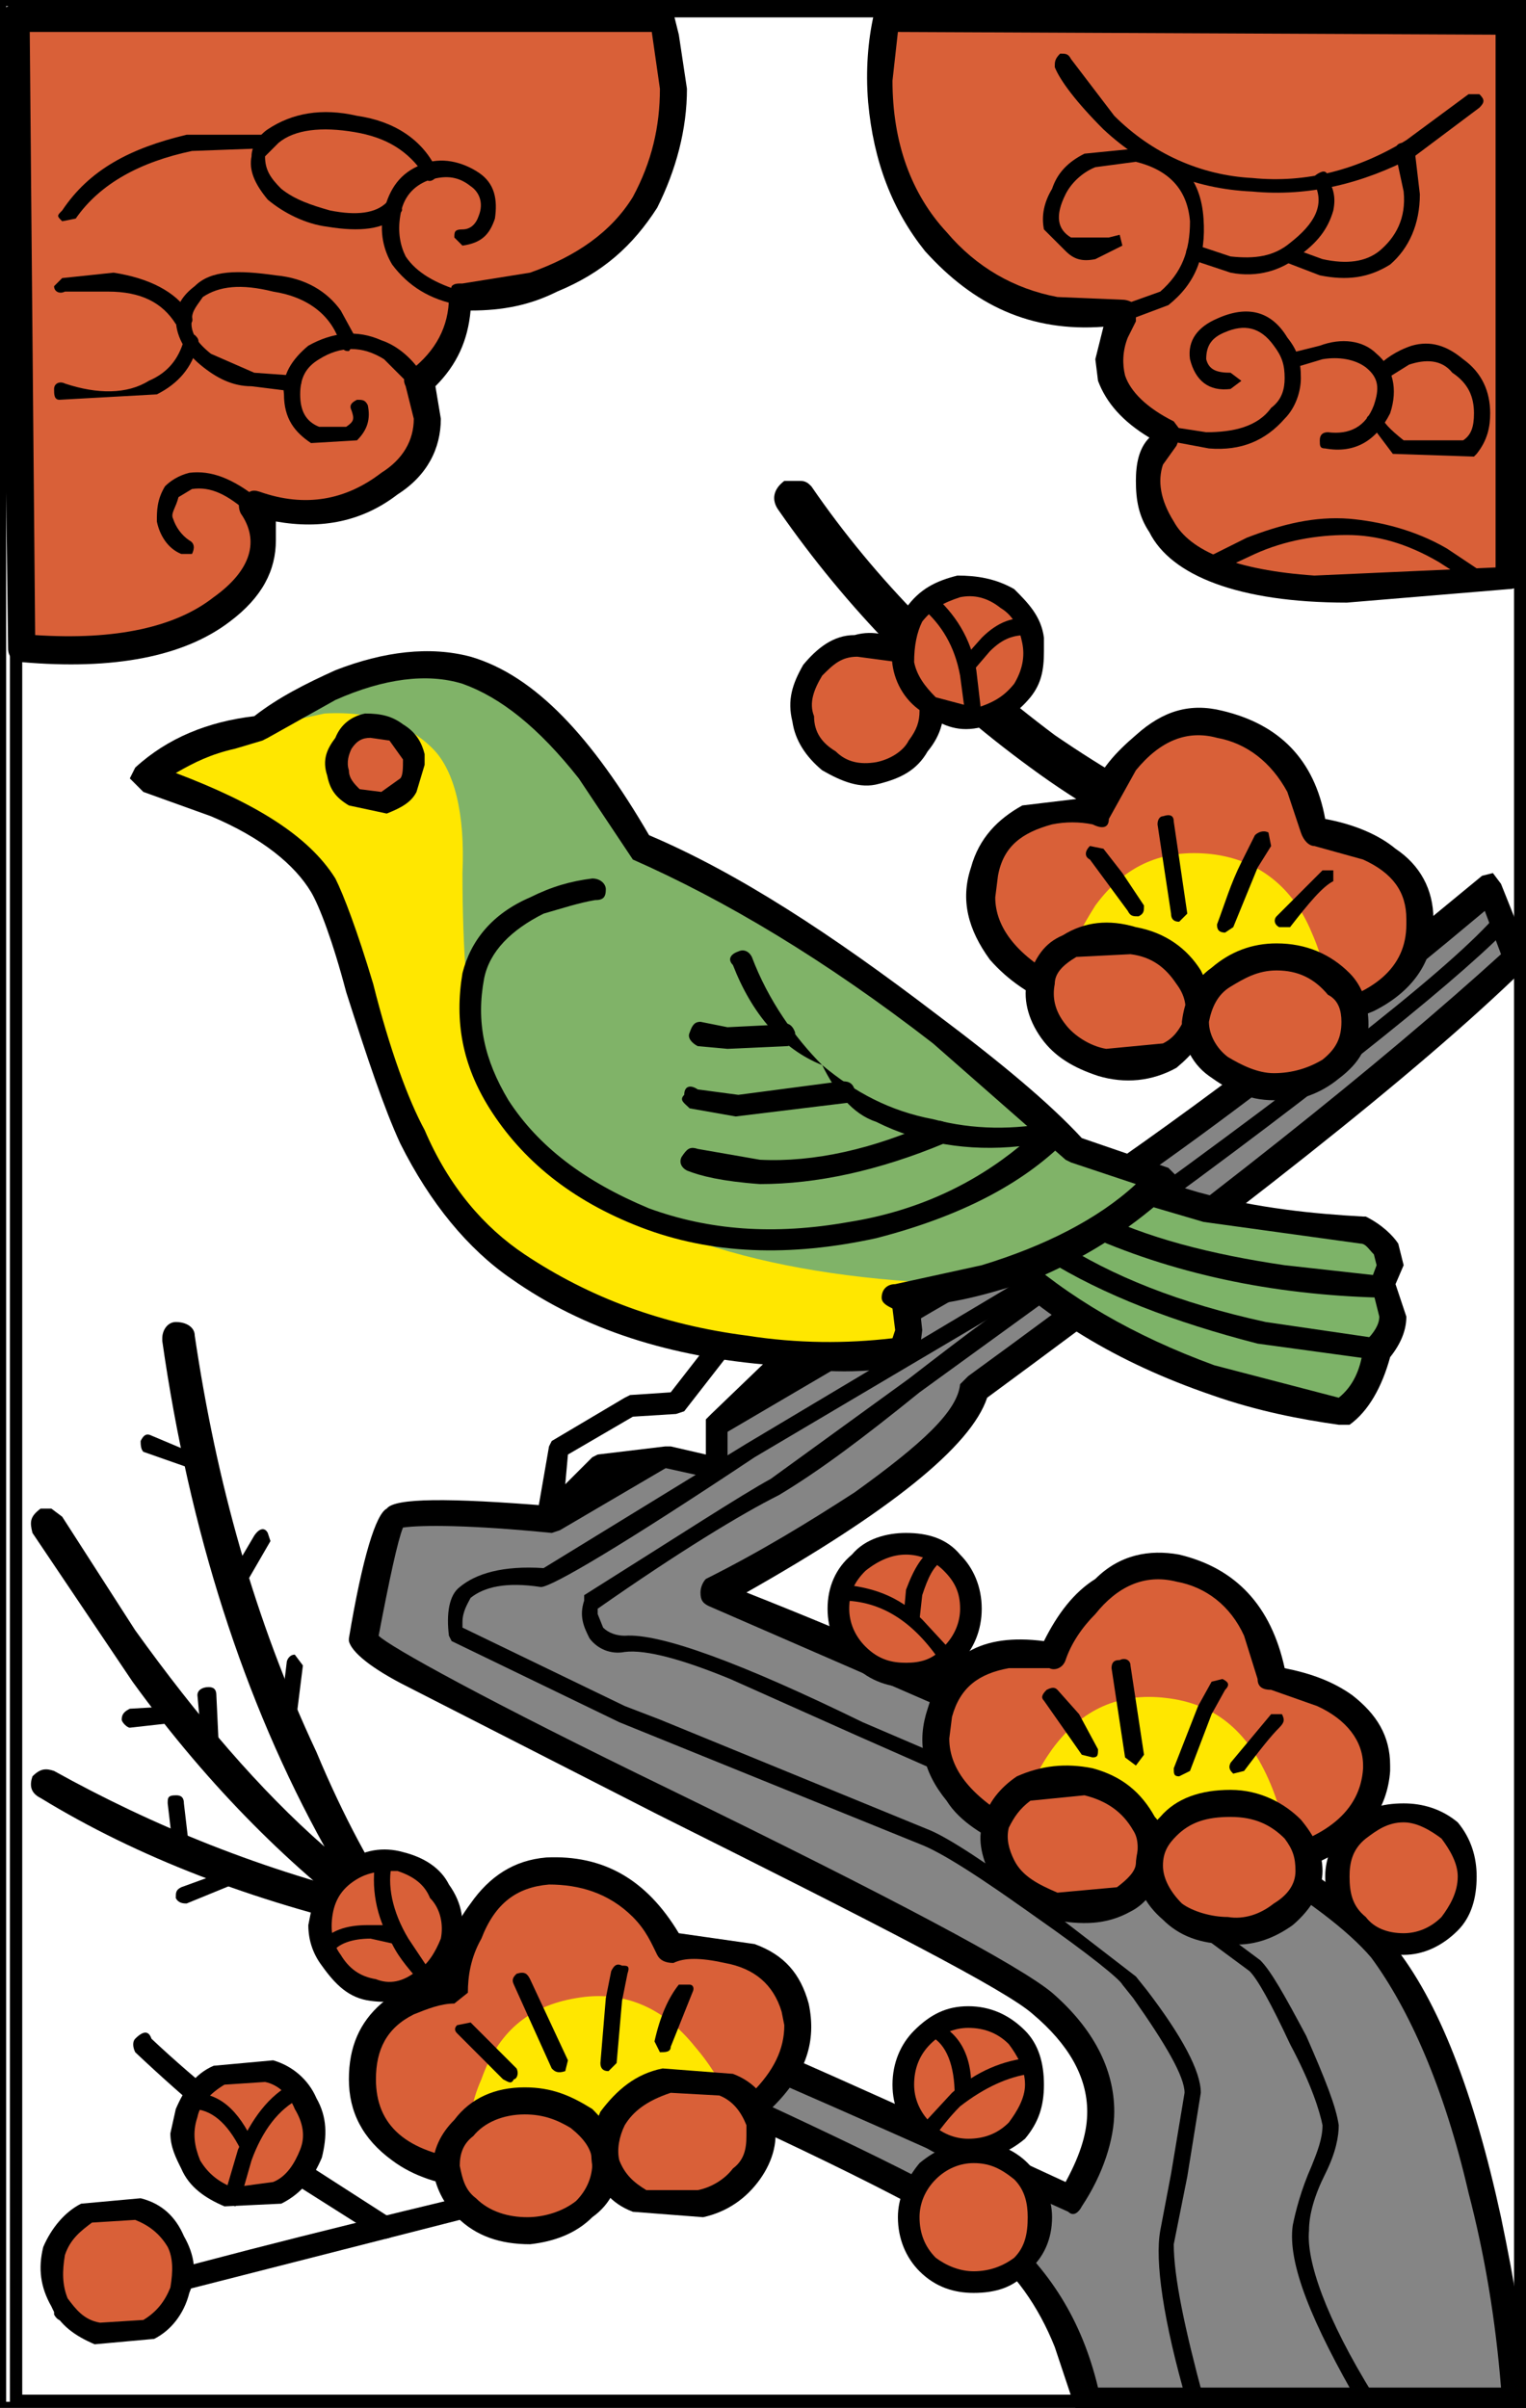 <?xml version="1.0" encoding="utf-8"?>
<!-- Generator: Adobe Illustrator 13.0.0, SVG Export Plug-In . SVG Version: 6.00 Build 14948)  -->
<!DOCTYPE svg PUBLIC "-//W3C//DTD SVG 1.1//EN" "http://www.w3.org/Graphics/SVG/1.1/DTD/svg11.dtd">
<svg version="1.1" id="圖層_1" xmlns="http://www.w3.org/2000/svg" xmlns:xlink="http://www.w3.org/1999/xlink" x="0px" y="0px"
	 width="372px" height="587px" viewBox="0 0 372 587" enable-background="new 0 0 372 587" xml:space="preserve">
<rect x="0" y="0" width="372" height="587" fill="#333333" stroke="none"/>
<rect width="372" height="587" style="fill:rgb(255,255,255);stroke-width:3;stroke:rgb(0,0,0)" />
<rect width="372" height="587" style="fill:rgb(255,255,255);stroke-width:3;stroke:rgb(0,0,0)" />
<rect width="372" height="587" style="fill:rgb(255,255,255);stroke-width:3;stroke:rgb(0,0,0)" />
<path id="PATH77" fill="none" stroke="#000000" stroke-width="3" stroke-miterlimit="100" d="M370.59,585.26H3.92V2.74h366.67
	V585.26L370.59,585.26z"/>
<g>
	<g>
		<g>
			<path d="M47.47,325.576c0-1.983-1.977-3.297-4.616-3.297c-1.977,0-3.296,1.971-3.296,3.953v0.657
				c6.593,46.15,19.779,87.69,39.558,123.289c-15.826-13.85-30.988-31.646-46.151-52.744l-17.802-27.691l-2.633-1.977h-2.64
				c-2.64,1.977-2.64,3.297-1.977,5.93l24.396,36.262c19.115,26.371,39.557,46.15,59.336,60.662l5.273-0.663
				c1.32-1.977,1.32-3.297,0-5.273c-5.936-8.575-13.186-21.762-19.778-37.58C61.976,394.802,52.743,361.174,47.47,325.576z"/>
		</g>
	</g>
	<g>
		<g>
			<path d="M13.186,431.72c-1.977-0.657-3.297-0.657-5.273,1.313c-0.663,1.982-0.663,3.959,1.977,5.279
				c23.732,14.499,51.424,25.052,83.068,32.308h3.296l1.32-2.64c0.664-1.983,0-3.953-2.633-4.616
				C63.953,456.108,36.918,444.905,13.186,431.72z"/>
		</g>
	</g>
	<g>
		<g>
			<path d="M114.056,537.863c0-1.313-1.32-1.978-2.633-1.978c-35.604,8.57-67.249,16.482-96.26,25.053
				c-1.977,0-1.977,1.319-1.977,3.296c0.657,1.32,1.977,1.983,3.296,1.32l95.597-24.396
				C114.056,541.159,114.719,539.846,114.056,537.863z"/>
		</g>
	</g>
	<g>
		<g>
			<path d="M36.918,496.992c-0.657-1.983-1.977-1.983-3.954,0c-0.656,0.656-0.656,1.97,0,3.296
				c11.866,11.203,25.052,22.412,40.214,32.965l19.779,12.522c1.32,0,2.64,0,3.959-1.977c0.657-1.319,0-1.982-1.977-3.296
				L76.475,528.63C61.313,518.084,48.127,507.538,36.918,496.992z"/>
		</g>
	</g>
	<g>
		<g>
			<path d="M292.729,204.92c0.656-3.296,0-5.273-2.64-6.593c-9.89-4.61-20.436-10.546-32.965-19.122
				c-23.732-17.796-43.511-37.575-59.337-60.65c-0.656-0.657-1.319-1.32-2.64-1.32h-3.953c-2.64,1.977-3.296,4.616-1.319,7.256
				c16.482,23.732,36.924,44.824,61.313,62.633c12.529,9.226,24.396,15.819,34.948,19.779
				C288.769,208.874,290.745,207.56,292.729,204.92z"/>
		</g>
	</g>
	<g>
		<g>
			<path fill="#858585" d="M369.203,233.275l-5.936-17.146L319.1,252.391c-35.604,27.035-65.929,49.447-92.964,65.266L134.498,370.4
				l-18.465-1.313L96.254,370.4c-1.313,0.663-2.633,5.936-4.61,15.169l-3.296,14.499c0.657,1.982,25.708,15.825,75.819,40.221
				c53.4,25.708,83.068,42.19,89.661,48.127c15.826,13.186,18.459,29.012,7.25,47.47c-85.708-38.894-140.428-61.969-164.16-68.563
				l-5.273,6.594l67.243,29.668c46.813,21.092,74.505,34.935,82.411,42.19c8.576,6.593,15.169,15.163,19.122,25.709l4.617,13.849
				h104.166l-5.936-42.19c-6.593-30.995-15.163-53.407-26.372-67.256c-10.546-14.499-41.534-32.965-90.98-56.696l-71.859-30.981
				l30.981-17.809c20.442-13.843,31.651-25.046,32.308-32.302C296.682,295.244,340.855,260.303,369.203,233.275z"/>
		</g>
	</g>
	<g>
		<g>
			<path d="M363.931,212.833l-2.64,0.663l-44.831,36.918c-34.941,27.028-65.929,48.127-92.301,63.946l-90.324,52.743
				c-24.395-1.97-37.581-1.97-39.558,0.663c-2.633,1.32-5.93,11.866-9.226,31.645v0.657c0.657,2.64,5.273,6.593,14.499,11.216
				l60.656,30.981c54.063,27.028,85.051,42.854,91.644,48.79c8.569,7.25,13.187,15.162,13.187,23.731c0,4.617-1.32,9.89-5.273,17.14
				c-82.412-38.231-136.475-60.649-162.19-67.899c-1.32-0.663-2.633,0-3.953,1.313l-3.959,7.249l-1.313,2.641l2.633,1.982
				l67.249,29.668c45.494,20.436,72.522,34.278,81.091,40.871c7.913,5.937,13.85,14.506,17.803,24.396l4.616,13.849
				c0.656,1.971,1.977,2.634,3.297,2.634h104.166l3.297-0.663v-2.634v-0.663c-0.656-13.186-3.297-28.342-6.593-44.167
				c-6.593-30.325-15.163-52.744-26.372-66.586c-9.889-13.187-36.261-29.669-77.139-50.11
				c-25.052-12.522-52.08-24.396-80.435-35.598c34.947-19.779,54.727-35.604,58.68-47.478
				c59.993-44.167,104.167-78.452,131.202-104.823l0.656-2.633v-1.326l-6.593-16.482L363.931,212.833z M361.954,222.06l3.953,10.552
				c-29.012,26.372-71.865,60.656-129.882,102.853l-1.977,1.971c-0.657,6.593-9.232,14.512-25.715,26.372
				c-11.203,7.256-23.075,14.512-36.261,21.104c-0.657,0.657-1.313,1.971-1.313,3.297l0,0c0,1.97,0.657,2.633,1.977,3.296
				l71.203,30.981c49.446,23.732,79.114,41.541,90.324,54.727c9.226,12.522,17.802,31.639,23.731,57.354
				c3.96,15.169,6.593,30.988,7.913,47.471H267.67c-3.953-16.482-11.866-29.006-24.389-39.558
				c-7.913-6.594-32.308-18.459-72.522-36.925c-28.355-13.186-52.744-23.731-73.842-32.965l1.32-1.97
				c25.708,8.563,79.115,30.981,162.183,68.563c1.32,1.32,2.641,0,3.297-1.319c5.273-7.907,7.913-16.482,7.913-23.076
				c0-10.546-5.273-20.435-15.163-29.011c-7.912-6.593-38.9-23.075-92.964-49.447c-44.831-21.749-68.563-34.935-71.202-37.574
				c2.64-13.843,4.616-23.075,5.937-26.372c4.61-0.656,16.482-0.656,36.261,1.313l1.977-0.656l90.981-53.4
				C268.99,295.908,313.164,262.943,361.954,222.06z"/>
		</g>
	</g>
	<g>
		<g>
			<path d="M366.563,224.042c-0.656-0.657-1.313-0.657-2.633,0c-12.529,13.842-47.471,40.871-103.511,81.091l-78.458,46.813
				l-49.447,30.325c-9.89-0.656-16.482,1.313-20.436,4.61c-2.64,1.982-3.296,6.593-2.64,11.872l0.663,1.313l40.877,19.778
				l73.179,29.668c5.273,1.983,14.506,7.92,28.349,17.809c13.186,9.227,20.441,15.156,21.099,16.482l2.64,3.297
				c7.906,11.203,12.522,19.115,12.522,23.075l-3.297,19.778l-2.633,13.843c-1.32,7.25,0.656,21.756,6.593,42.197l2.634,1.313
				l1.319-1.977v-0.663c-4.616-17.139-7.249-29.668-7.249-37.574l3.296-16.482l3.297-20.436c0-5.279-4.616-13.849-13.187-25.059
				l-2.64-3.296l-23.075-17.796c-13.186-9.89-22.418-15.826-27.028-17.809L160.87,419.19l-8.576-3.297l-39.558-19.122v-1.313
				c0-2.64,1.32-4.616,1.983-5.936c3.296-2.64,8.57-3.953,17.139-2.64c2.64,0,20.436-10.547,52.087-31.639l79.115-46.813
				c56.039-40.221,90.317-67.906,103.503-81.092C367.884,226.019,367.884,225.356,366.563,224.042z"/>
		</g>
	</g>
	<g>
		<g>
			<path d="M259.101,312.39c-1.32-1.326-1.977-1.326-3.297-0.663c-8.569,4.616-19.778,13.187-34.284,24.396l-33.621,24.389
				c-7.25,3.96-22.419,13.849-45.494,28.354v1.313c-1.313,3.96,0,6.593,1.32,9.232c1.977,2.64,5.273,3.953,8.57,3.297
				c5.279-0.657,14.506,1.983,25.715,6.593l30.988,13.843l22.412,9.89c9.232,3.296,23.075,11.872,42.854,25.058l30.331,22.419
				c1.977,1.97,5.273,7.906,9.89,17.796c5.273,9.889,7.25,16.481,7.913,19.778c0,3.297-1.32,6.593-2.64,9.89
				c-2.64,5.936-3.953,11.209-4.616,14.506c-1.32,9.226,4.616,23.738,16.482,44.174c0,1.313,1.319,1.313,1.977,0
				c1.982,0,1.982-1.32,1.319-2.64c-11.866-19.122-16.482-32.965-15.819-40.215c0-3.953,1.313-8.576,3.953-13.843
				c2.64-5.279,3.297-9.232,3.297-11.872c-0.657-4.609-3.297-11.203-7.913-21.755c-5.272-9.89-8.569-15.819-11.209-18.459
				l-30.981-23.075c-19.779-13.187-34.284-21.762-42.854-25.059l-23.075-9.89c-29.668-14.499-49.447-21.749-58.022-21.092
				c-1.977,0-3.953-0.657-5.273-1.983l-1.32-3.296v-1.313c19.778-13.843,34.947-23.075,44.174-27.691
				c9.89-5.931,20.441-13.85,34.284-25.052l33.621-24.396l1.32-1.977V312.39z"/>
		</g>
	</g>
	<g>
		<g>
			<path fill="#FFFFFF" d="M195.147,326.89l-15.162-3.297l-15.162,18.466l-11.209,0.656l-17.802,10.546l-1.977,15.169l12.529-11.216
				l15.819-1.97l11.873,2.633l1.313-11.209L195.147,326.89z"/>
		</g>
	</g>
	<g>
		<g>
			<path d="M180.648,320.953c-1.32,0-1.983,0-3.296,0.663l-13.849,17.803l-9.889,0.656l-1.32,0.656l-17.796,10.553l-0.663,1.32
				l-2.633,15.162v0.663l1.313,2.634h3.296l11.873-11.21l14.499-1.977l11.873,2.634h1.977l1.32-2.634v-9.889l19.779-19.779
				l1.313-1.319v-1.313l-1.977-1.326L180.648,320.953z M190.538,328.209l-17.146,16.482l-1.32,1.32v8.569l-8.57-1.977h-1.32
				l-16.482,1.977l-1.313,0.663l-6.593,6.593l0.657-7.256l15.826-9.227l10.546-0.663l1.977-0.663l13.849-17.796L190.538,328.209z"/>
		</g>
	</g>
	<g>
		<g>
			<path fill="#7DB368" d="M339.535,318.983l-2.64-5.28c2.64-4.609,2.64-8.569-0.656-11.202l-3.953-2.64l-41.541-6.593
				l-19.778-5.279l-29.005,15.168c13.842,15.163,32.301,26.372,54.72,34.278l30.324,6.593c4.617-2.633,7.257-7.906,8.576-15.156
				C338.216,326.232,339.535,322.937,339.535,318.983z"/>
		</g>
	</g>
	<g>
		<g>
			<path d="M272.286,284.692h-2.633l-29.012,15.826l-1.977,2.64l0.656,2.64c14.506,15.156,32.965,26.372,56.04,34.278
				c11.209,3.953,21.756,5.937,30.988,7.25h2.64c4.61-3.297,7.906-9.227,9.89-16.482c2.633-3.297,3.953-6.593,3.953-9.89
				l-2.64-7.906l1.982-4.616l-1.319-5.273c-1.32-1.982-3.96-4.616-7.913-6.593h-0.656c-11.873-0.656-25.716-1.983-40.221-5.936
				L272.286,284.692z M270.967,291.285l22.418,6.593l38.238,5.279c1.319,0,1.977,1.313,3.296,2.64l0.663,2.634l-1.982,5.272
				l1.319,1.983l1.32,5.267c0,1.983-1.32,3.96-3.297,5.937l-0.656,1.982c-0.663,5.267-2.64,9.227-5.937,11.859l-30.325-7.906
				c-19.778-7.249-35.604-16.482-48.79-28.354L270.967,291.285z"/>
		</g>
	</g>
	<g>
		<g>
			<path d="M336.896,311.063l-23.731-2.633c-17.803-2.634-33.622-6.593-46.808-13.187c-1.983,0-2.64,0-3.296,1.32
				c-1.32,1.977-0.664,2.64,0.656,3.953c21.755,9.89,46.15,15.169,73.179,15.825c1.983,0,2.64-0.656,2.64-1.982
				C339.535,311.727,338.879,311.063,336.896,311.063z"/>
		</g>
	</g>
	<g>
		<g>
			<path d="M335.582,326.232l-27.035-3.953c-21.098-4.623-37.58-11.216-50.767-19.778c-1.313-0.663-1.977-0.663-3.296,0.656
				c-0.657,1.977-0.657,2.64,0.663,3.953c13.843,8.576,30.988,15.169,51.423,20.436l29.012,3.96c1.313,0,2.634,0,2.634-1.977
				C338.216,327.546,337.559,326.232,335.582,326.232z"/>
		</g>
	</g>
	<g>
		<g>
			<path fill="#FFE700" d="M79.772,168.002c-5.93,2.64-11.866,5.937-15.819,9.233l-9.89,2.633
				c-7.913,1.977-13.849,5.273-19.122,9.889l17.802,6.593c12.529,5.273,21.099,11.866,25.715,19.779
				c3.296,5.93,9.226,20.442,15.162,44.174c7.913,23.075,19.116,38.901,32.302,48.791c17.802,11.859,38.901,19.115,63.953,20.436
				c11.866,1.313,22.418,1.313,30.988,0c1.319-8.576,0.656-13.187-2.641-13.187l23.739-4.616
				c17.802-5.93,31.645-13.849,41.533-23.738l-21.099-7.907c-8.569-7.913-19.778-17.802-32.964-27.691
				c-26.372-20.442-50.767-36.261-73.842-46.15l-11.866-19.116c-9.889-12.529-20.435-20.442-29.668-23.738
				C104.167,160.753,92.958,162.066,79.772,168.002z"/>
		</g>
	</g>
	<g>
		<g>
			<path fill="#80B368" d="M118.016,261.617c3.297,7.256,7.907,13.849,14.5,19.779c21.762,19.779,56.04,30.331,102.853,31.651
				c21.099-5.279,36.918-13.843,48.127-25.058l-21.099-7.907c-8.569-7.913-19.778-17.802-32.964-27.691
				c-26.372-20.442-50.767-36.261-73.842-46.15l-11.866-19.116c-9.889-12.529-20.435-20.442-29.668-23.738
				c-9.889-2.633-21.099-1.32-34.284,4.616c-5.93,2.64-11.866,5.937-15.819,9.233l15.163-3.296
				c11.866-0.664,20.435,2.633,26.372,8.563c5.273,5.279,7.913,15.826,7.25,30.331c0,19.779,1.32,32.965,2.64,39.558
				L118.016,261.617z"/>
		</g>
	</g>
	<g>
		<g>
			<path d="M286.792,286.675l-1.977-1.983l-21.099-7.25c-7.913-8.569-19.778-18.459-35.604-30.325
				c-25.052-19.122-48.127-34.285-69.882-43.511c-13.842-23.738-27.691-38.901-43.511-43.517c-9.889-2.633-21.099-1.32-32.964,3.296
				c-7.256,3.296-13.849,6.593-19.779,11.209c-11.209,1.313-21.099,5.273-29.012,12.529l-1.32,2.633l0.664,0.663l2.633,2.633
				l16.482,5.93c12.529,5.279,20.442,11.872,24.395,18.465c1.977,3.297,5.273,11.866,8.57,24.389
				c5.273,16.482,9.232,28.355,13.186,36.924c7.256,14.506,16.482,25.708,27.035,32.964c17.795,12.523,38.894,19.116,63.946,21.099
				c11.873,1.977,23.075,1.977,32.965,0l2.64-3.296l0.657-5.279l-0.657-5.93c9.232-0.664,18.459-3.297,28.349-6.594
				c13.849-5.93,24.395-13.186,33.628-21.755l0.656-1.983V286.675z M81.755,170.642c11.866-5.279,22.412-6.593,30.981-3.959
				c9.233,3.296,18.465,10.553,28.354,23.075l11.866,17.802l1.32,1.977c22.412,9.89,46.807,24.395,73.179,44.831l32.308,28.355
				l1.313,0.656l15.825,5.273c-9.232,8.57-22.418,15.163-37.581,19.779l-21.099,4.616c-1.977,0-3.296,1.313-3.296,3.296
				c0,1.313,1.319,1.978,2.64,2.641l0.656,5.267l-0.656,1.982c-11.209,1.313-23.075,1.313-35.604-0.656
				c-20.436-2.64-38.238-9.233-54.057-19.779c-9.89-6.593-18.465-16.482-24.395-30.331c-3.96-7.256-8.57-19.779-12.529-35.598
				c-3.953-13.186-7.25-21.762-9.226-25.715c-6.593-10.546-19.779-18.465-38.901-25.715c4.616-2.64,8.569-4.61,14.506-5.936
				l6.593-1.97l1.32-0.663L81.755,170.642z"/>
		</g>
	</g>
	<g>
		<g>
			<path fill="#D96038" d="M100.871,184.485c0-2.64-1.32-4.616-3.954-6.593l-7.256-1.32c-2.633,0.663-4.61,2.633-5.93,4.616
				c-1.977,1.977-1.977,4.61-1.977,6.593c0.657,2.64,1.977,5.273,4.61,6.593l7.256,1.313l5.93-3.953
				C100.871,189.758,101.534,187.125,100.871,184.485z"/>
		</g>
	</g>
	<g>
		<g>
			<path d="M103.51,186.461v-2.633c-0.663-2.64-1.977-5.279-5.273-7.256c-2.64-1.977-5.28-2.633-9.233-2.633
				c-3.296,0.657-5.936,2.633-7.25,5.93c-1.983,2.633-3.296,5.273-1.983,9.226c0.663,3.296,1.983,5.279,5.279,7.256l9.226,1.977
				c3.296-1.313,5.937-2.64,7.256-5.273L103.51,186.461z M90.324,179.869l4.616,0.663l3.297,4.61c0,1.983,0,3.953-0.664,4.616
				l-4.616,3.296l-5.273-0.663c-1.32-1.313-2.633-2.633-2.633-4.61c-0.663-1.983,0-3.953,0.657-5.279
				C87.028,180.532,88.348,179.869,90.324,179.869z"/>
		</g>
	</g>
	<g>
		<g>
			<path d="M118.016,238.542c1.313-6.593,6.593-11.859,14.5-15.819c4.616-1.32,8.576-2.633,12.529-3.296
				c1.977,0,2.64-0.664,2.64-2.633c0-1.327-1.32-2.64-3.296-2.64c-5.28,0.657-9.89,1.977-15.169,4.61
				c-9.227,3.96-14.5,10.553-16.482,18.465c-1.977,11.866,0,22.418,6.593,32.965c7.913,12.529,19.779,22.418,36.924,29.011
				c17.139,6.593,36.261,7.25,57.36,2.634c20.436-5.273,35.598-13.186,46.15-23.739c0.656-1.313,0.656-1.97,0-3.296l-2.64-1.313
				c-9.89,1.977-19.779,1.977-29.668-0.657c-10.547-1.983-19.122-6.593-27.028-13.186c3.296,6.593,7.249,11.86,13.186,13.843
				c10.546,5.273,22.412,7.25,34.941,5.936c-11.21,9.227-25.052,15.819-41.534,18.453c-18.466,3.297-34.285,1.983-48.791-3.297
				c-15.826-6.592-27.028-15.156-34.284-26.371C118.016,258.32,116.033,249.094,118.016,238.542z"/>
			<path d="M179.985,231.949c-1.977,0.663-2.633,1.983-1.32,3.296c4.617,11.873,11.873,20.442,21.762,24.401
				c-6.594-6.593-13.187-15.825-17.146-26.372C182.625,231.949,181.305,231.292,179.985,231.949z"/>
		</g>
	</g>
	<g>
		<g>
			<path d="M230.752,274.803c0-1.313-1.319-1.97-3.296-1.313c-14.506,6.593-29.012,9.889-42.197,9.233l-15.163-2.64
				c-1.977-0.657-2.633,0-3.953,1.977c-0.664,1.32,0,2.633,1.32,3.297c3.296,1.32,8.569,2.633,17.796,3.296
				c13.849,0,29.011-3.296,44.837-9.89C231.409,278.099,231.409,276.129,230.752,274.803z"/>
		</g>
	</g>
	<g>
		<g>
			<path d="M208.334,265.577c-0.657-1.977-1.977-1.977-3.297-1.977l-25.052,3.296l-9.889-1.32c-1.977-1.32-3.296-0.664-3.296,1.32
				c-1.32,1.313,0,1.977,1.32,3.296l11.209,1.977l27.029-3.296C207.677,268.873,208.334,266.896,208.334,265.577z"/>
		</g>
	</g>
	<g>
		<g>
			<path d="M170.759,249.094c-1.32,0-1.983,0.663-2.64,2.633c-0.657,1.326,0.657,2.64,1.977,3.296l7.256,0.663l14.5-0.663
				c1.319,0,1.982-1.97,1.982-3.296c-0.663-1.97-1.982-2.633-3.296-1.97l-13.186,0.657L170.759,249.094z"/>
		</g>
	</g>
	<g>
		<g>
			<path fill="#D96038" d="M193.834,489.735c-1.982-7.912-7.256-12.522-16.482-14.505h-13.849l-7.25-9.89
				c-5.936-6.593-13.849-9.232-22.418-9.232c-9.226,1.326-15.819,5.936-19.779,15.169c-1.977,4.609-3.296,9.232-3.296,13.842
				l-11.209,3.297c-7.906,3.296-11.203,9.89-11.203,18.465c-0.663,8.563,3.953,15.156,13.186,19.779l13.186,3.296l60.65-10.552
				l10.553-7.913C193.171,504.898,195.147,497.648,193.834,489.735z"/>
		</g>
	</g>
	<g>
		<g>
			<path d="M183.945,473.917l-18.466-2.64c-7.906-13.187-18.458-19.122-32.301-18.466c-7.913,0.663-13.849,4.623-18.459,11.216
				c-3.959,5.267-6.593,11.203-7.256,18.452c-5.93,0.663-10.546,2.64-14.506,5.937c-5.273,4.616-7.906,10.546-7.906,18.465
				c0,7.906,3.296,14.5,10.546,19.779c5.273,3.953,11.866,5.93,18.459,6.593h0.663l60.65-10.553l1.32-0.663
				c3.959-1.97,8.57-5.267,11.866-8.563c7.913-7.92,10.553-15.826,8.576-25.059C195.147,481.166,191.194,476.55,183.945,473.917z
				 M164.167,478.526c2.633-1.313,6.593-1.313,12.522,0c7.256,1.32,11.866,5.279,13.849,11.872l0.656,3.297
				c0,5.93-2.64,11.203-7.912,16.482l-9.227,5.93l-59.336,10.553c-15.826-1.983-23.075-8.576-23.075-19.779
				c0-7.256,2.633-12.528,9.227-15.825c3.296-1.32,6.593-2.64,9.889-2.64l3.296-2.64c0-3.953,0.663-8.563,3.296-13.187
				c3.296-8.563,8.57-12.522,16.482-13.186c7.256,0,14.506,1.983,20.442,7.919c3.296,3.297,4.61,6.594,5.93,9.227
				C160.87,477.87,162.183,478.526,164.167,478.526z"/>
		</g>
	</g>
	<g>
		<g>
			<path fill="#FFE700" d="M114.719,523.363c11.203,3.953,25.052,3.953,42.191-0.663c7.913-2.633,15.163-5.272,21.099-8.569
				c-1.32-5.279-4.616-10.546-8.569-15.169c-7.913-9.89-17.802-13.843-29.012-11.859c-11.866,1.97-19.115,8.563-23.075,19.778
				C114.719,512.811,114.056,518.084,114.719,523.363z"/>
		</g>
	</g>
	<g>
		<g>
			<path fill="#D96038" d="M147.684,527.316c0-3.953-1.983-7.912-5.937-10.546c-3.953-3.296-7.913-4.623-13.842-4.623
				c-5.28,0.663-9.89,1.983-13.186,5.28c-3.959,2.64-5.936,6.593-5.936,11.202c0.657,4.623,2.64,7.92,5.936,10.553
				c3.953,3.297,8.57,4.616,14.5,4.616c5.279,0,9.889-1.982,13.186-4.616C145.701,535.223,147.684,531.27,147.684,527.316z"/>
		</g>
	</g>
	<g>
		<g>
			<path d="M111.423,540.503c4.61,4.609,10.546,6.593,17.796,6.593c5.936-0.657,11.209-2.64,15.169-6.593
				c4.61-3.297,6.593-7.913,6.593-13.187c0-5.279-2.64-9.232-6.593-13.186c-5.28-3.297-9.89-5.279-16.482-5.279
				c-7.256,0-13.186,2.64-17.146,7.919c-3.296,3.297-5.273,7.25-5.273,11.859C106.144,533.253,108.126,537.206,111.423,540.503z
				 M128.562,540.503c-4.616,0-9.233-1.32-12.529-4.617c-2.633-1.977-3.296-4.616-3.953-7.912c0-2.64,0.657-5.273,3.296-7.25
				c2.64-3.296,7.25-5.279,12.529-5.279c4.61,0,7.906,1.326,11.203,3.297c3.296,2.64,5.28,5.279,5.28,8.575
				c0,3.297-1.32,6.593-3.96,9.233C137.131,539.183,132.515,540.503,128.562,540.503z"/>
		</g>
	</g>
	<g>
		<g>
			<path fill="#D96038" d="M185.259,517.428c-1.313-3.953-3.954-7.25-7.907-9.233l-15.169-1.313
				c-4.61,1.971-8.569,4.61-11.866,8.563c-2.633,3.297-3.296,7.919-2.633,11.872c1.313,3.953,3.953,7.25,8.569,9.233l14.506,0.656
				c4.61-1.32,9.226-3.953,11.866-7.25C185.259,525.334,186.578,521.381,185.259,517.428z"/>
		</g>
	</g>
	<g>
		<g>
			<path d="M188.555,516.771c-1.313-5.279-4.609-9.232-9.889-11.216l-17.139-1.313c-6.593,1.313-11.209,5.273-15.162,10.546
				c-1.977,4.617-2.64,9.233-1.977,13.187c1.313,5.279,4.61,9.232,9.889,11.209l17.139,1.32c5.936-1.32,10.546-4.617,13.843-9.233
				C188.555,526.66,189.875,521.381,188.555,516.771z M175.369,510.834c3.296,1.313,5.279,3.953,6.593,7.25v2.64
				c0,3.297-0.657,5.937-3.296,7.906c-1.977,2.64-5.273,4.623-8.569,5.279h-12.523c-3.296-1.982-5.279-3.953-6.593-7.249
				c-0.663-2.64,0-5.937,1.313-8.576c1.983-3.297,5.279-5.937,11.209-7.906L175.369,510.834z"/>
		</g>
	</g>
	<g>
		<g>
			<path d="M129.219,482.479c-0.657-1.313-1.313-1.97-3.296-1.313c-0.657,0.657-1.313,1.313-0.657,2.64l9.232,20.436
				c0.657,0.657,1.313,1.313,3.296,0.657l0.657-2.64L129.219,482.479z"/>
		</g>
	</g>
	<g>
		<g>
			<path d="M151.637,479.184c-1.32-0.657-1.977,0-2.64,1.326l-1.313,6.593l-1.32,15.819c0,1.319,0.657,1.977,1.977,1.977
				l1.977-1.977l1.32-15.163l1.32-6.593C153.614,479.184,152.957,479.184,151.637,479.184z"/>
		</g>
	</g>
	<g>
		<g>
			<path d="M168.12,483.806h-2.64c-2.633,3.297-4.61,7.906-5.93,13.843l1.32,2.64c1.313,0,2.633,0,2.633-1.326l5.273-13.186
				C169.439,484.463,168.776,483.806,168.12,483.806z"/>
		</g>
	</g>
	<g>
		<g>
			<path d="M114.719,493.032l-3.296,0.663c-0.663,0.657-0.663,1.313,0,1.971l11.203,11.215c1.32,0.657,1.983,1.313,2.64,0
				c0.657,0,1.32-1.326,0.657-2.64L114.719,493.032z"/>
		</g>
	</g>
	<g>
		<g>
			<path fill="#D96038" d="M263.717,391.505c-3.297,3.297-5.273,7.906-6.593,11.859h-11.866
				c-7.913,1.327-13.849,5.937-16.482,14.513c-1.977,7.906,0,15.156,7.25,21.749l11.209,7.919l61.313,7.25l13.187-3.953
				c8.569-4.623,13.186-11.216,13.849-19.122c0.657-8.576-3.296-14.506-12.529-18.466l-13.186-4.609l-3.297-11.21
				c-3.953-7.912-10.546-12.522-19.778-15.162C278.879,380.289,270.967,383.586,263.717,391.505z"/>
		</g>
	</g>
	<g>
		<g>
			<path d="M267.014,384.912c-5.273,3.297-9.233,8.563-12.529,15.156c-15.163-1.971-24.389,3.296-28.349,16.482
				c-2.633,7.919-1.319,15.169,4.616,22.418c3.297,5.279,9.232,8.576,15.826,11.873h0.656l61.313,7.249h0.664
				c3.296,0,7.906-1.982,14.499-5.279c9.232-4.61,14.506-11.859,15.169-21.092v-1.32c0-7.256-3.297-12.522-9.232-17.146
				c-4.617-3.296-9.89-5.267-16.482-6.593c-3.297-15.156-11.866-24.389-25.715-27.686
				C280.199,377.656,272.949,378.976,267.014,384.912z M255.804,406.661c1.32,0.663,3.297,0,3.96-1.97
				c1.313-3.96,3.953-7.92,7.25-11.216c5.272-6.593,11.865-9.89,19.778-7.906c7.25,1.313,13.186,5.936,16.482,13.186l3.296,10.546
				c0,1.983,1.32,2.64,3.297,2.64l11.209,3.953c7.25,3.297,11.21,8.576,11.21,14.506v0.663
				c-0.663,10.546-9.233,17.139-23.739,20.436l-60.655-7.25c-10.547-5.936-16.482-12.528-16.482-20.441l0.663-5.273
				c1.977-7.249,6.593-10.546,13.843-11.872H255.804z"/>
		</g>
	</g>
	<g>
		<g>
			<path fill="#FFE700" d="M256.467,426.439c-3.296,4.623-5.936,9.89-6.593,14.513c9.227,7.249,23.075,11.203,40.215,11.859
				l23.075-1.97c0-5.937-1.32-11.216-3.953-17.146c-5.28-11.866-13.187-18.459-25.059-19.779
				C272.949,412.598,263.717,416.551,256.467,426.439z"/>
		</g>
	</g>
	<g>
		<g>
			<path fill="#D96038" d="M265.693,434.359l-14.506,0.656c-4.609,2.64-7.249,5.273-8.569,9.232c-1.32,4.61,0,8.563,2.64,12.523
				c2.634,3.959,7.25,6.593,11.866,7.912l15.162-0.656c3.96-1.983,7.256-4.623,7.913-9.232c0.656-3.953,0-8.576-2.64-11.873
				C274.263,438.313,270.31,436.329,265.693,434.359z"/>
		</g>
	</g>
	<g>
		<g>
			<path d="M266.356,431.063c-6.593-1.326-12.529-0.663-18.465,1.971c-3.953,2.64-7.25,6.593-7.907,10.552
				c-1.982,3.96-0.663,9.227,1.313,13.187c3.297,5.93,8.576,9.226,15.169,11.209c7.25,1.313,13.187,1.313,19.116-1.983
				c3.959-1.97,6.593-5.93,7.912-10.546v-3.953c0-3.953,0-6.593-1.977-8.576C278.223,436.992,273.606,433.033,266.356,431.063z
				 M251.188,438.969l13.186-1.313c5.28,1.313,9.233,3.953,11.873,8.563c1.313,1.982,1.313,4.623,0.656,7.919
				c0,1.971-1.977,3.953-4.616,5.93l-14.506,1.32c-4.609-1.983-8.569-3.953-10.546-7.913c-1.319-2.633-1.977-5.273-1.319-7.913
				C247.234,442.922,248.555,440.952,251.188,438.969z"/>
		</g>
	</g>
	<g>
		<g>
			<path fill="#D96038" d="M319.1,456.108c0.657-4.61-1.982-8.563-5.279-11.86c-3.953-2.64-7.906-4.622-13.843-4.622
				c-5.272,0-9.889,1.326-13.842,4.622c-3.297,2.634-5.937,6.594-5.937,10.547c0,4.609,1.977,7.906,5.272,11.202
				c3.96,3.297,7.913,4.623,13.85,4.623c5.272,0.657,9.89-1.326,13.843-3.96C316.46,464.027,319.1,460.067,319.1,456.108z"/>
		</g>
	</g>
	<g>
		<g>
			<path d="M299.978,436.329c-7.249,0-13.186,1.983-17.139,6.593c-3.297,3.297-5.937,6.593-5.937,11.873
				c0,4.609,1.977,9.232,6.593,13.186c3.954,3.953,9.233,5.937,15.826,5.937c5.93,0.656,11.203-1.327,15.819-4.623
				c4.616-3.953,7.256-8.563,7.256-13.186c0-4.61-1.983-8.563-5.279-12.523C313.164,439.626,307.228,436.329,299.978,436.329z
				 M286.792,447.545c3.297-3.297,7.25-4.623,13.186-4.623c5.937,0,9.89,1.983,13.187,5.279c1.977,2.641,2.64,4.61,2.64,7.907
				c0,3.296-1.983,5.936-5.279,7.919c-3.297,2.633-7.25,3.953-11.203,3.296c-3.96,0-8.576-1.326-11.209-3.296
				c-2.641-2.64-4.617-5.937-4.617-9.232C283.495,451.498,284.815,449.515,286.792,447.545z"/>
		</g>
	</g>
	<g>
		<g>
			<path d="M275.583,406.005c0-1.313-1.32-1.978-2.634-1.313c-0.663,0-1.982,0-1.982,1.97l3.296,21.762l2.64,1.977l1.977-2.633
				L275.583,406.005z"/>
		</g>
	</g>
	<g>
		<g>
			<path d="M298.001,409.301l-2.64,0.657l-3.296,5.936l-5.93,15.169c0,1.313,0,1.971,1.313,1.971l2.64-1.313l5.272-13.843
				l3.297-5.937C299.978,410.621,299.321,409.958,298.001,409.301z"/>
		</g>
	</g>
	<g>
		<g>
			<path d="M312.507,417.877h-2.64l-9.89,11.859c-0.656,1.326,0,1.983,0.657,2.64l2.64-0.656c3.953-5.28,6.593-8.576,8.569-10.547
				C313.164,419.847,313.164,419.19,312.507,417.877z"/>
		</g>
	</g>
	<g>
		<g>
			<path d="M257.78,411.94c-0.656-0.656-1.313-0.656-2.633,0c-1.32,1.313-1.32,1.977-0.663,2.64l9.232,13.187l2.64,0.656
				c1.313,0,1.313-0.656,1.313-1.983l-4.609-8.563L257.78,411.94z"/>
		</g>
	</g>
	<g>
		<g>
			<path fill="#D96038" d="M319.757,249.094l13.186-4.616c8.569-4.61,13.186-11.203,13.186-19.122
				c0.657-8.563-3.296-14.5-12.528-18.453l-13.187-3.959c0-3.296-1.313-7.256-3.953-11.866
				c-3.953-7.913-10.546-12.529-19.122-14.505c-8.569-1.977-16.482,1.32-23.075,9.226l-7.249,12.529l-11.21-0.657
				c-8.569,1.977-13.842,6.593-15.819,15.162c-2.64,7.913,0,15.819,7.25,22.412l11.866,7.256L319.757,249.094z"/>
		</g>
	</g>
	<g>
		<g>
			<path d="M349.425,224.042c0-7.25-3.297-13.186-9.232-17.139c-3.953-3.296-9.89-5.936-17.14-7.256
				c-2.64-14.506-11.209-23.075-25.052-26.372c-7.912-1.977-14.506,0-21.099,5.93c-4.616,3.959-9.232,8.576-11.209,15.168
				l-16.482,1.977c-5.93,3.297-10.546,7.913-12.522,15.163c-2.64,7.913-0.663,15.169,4.609,22.418
				c4.617,5.273,9.89,8.57,15.826,11.203l1.319,0.663l61.313,6.593h0.656l14.506-5.93c9.232-4.623,14.506-11.873,14.506-21.105
				V224.042z M342.832,224.042v1.313c0,10.552-7.913,17.146-23.075,20.442l-59.993-6.593c-11.872-5.93-17.146-13.186-17.146-20.442
				l0.663-5.267c1.313-7.256,5.93-10.552,13.186-12.529c3.297-0.657,6.594-0.657,9.89,0c2.634,1.313,3.953,0.657,3.953-1.32
				l6.593-11.866c5.937-7.25,12.529-9.889,19.779-7.913c7.249,1.32,13.186,5.93,17.139,13.186l3.297,9.89
				c0.663,1.977,1.982,3.296,3.296,3.296l11.873,3.296C339.535,212.833,342.832,217.449,342.832,224.042z"/>
		</g>
	</g>
	<g>
		<g>
			<path fill="#FFE700" d="M300.635,246.461l23.075-1.983c0-5.273-1.313-11.203-3.953-17.139
				c-4.616-11.209-13.187-17.802-24.396-19.122c-11.866-1.313-21.099,2.64-28.348,12.529c-3.297,5.273-5.937,9.889-6.594,15.162
				C270.31,243.165,283.495,246.461,300.635,246.461z"/>
		</g>
	</g>
	<g>
		<g>
			<path fill="#D96038" d="M291.408,249.094c1.32-3.959,0.657-8.569-2.64-12.523c-2.633-3.959-6.593-6.593-11.866-7.256
				l-14.506,0.663c-4.616,1.97-7.912,5.267-8.569,9.226c-0.656,3.96,0,7.913,2.64,12.523c3.297,3.959,7.25,6.593,12.523,7.256
				l14.505-0.663C287.449,256.35,290.089,253.054,291.408,249.094z"/>
		</g>
	</g>
	<g>
		<g>
			<path d="M292.729,236.571c-3.297-5.279-8.576-9.232-15.826-10.552c-6.593-1.977-12.529-1.32-17.802,1.977
				c-4.616,1.983-6.593,5.279-8.569,10.546c-1.32,4.623,0,9.89,3.296,14.512c3.297,4.61,7.913,7.25,13.843,9.226
				c6.593,1.977,13.186,1.32,19.122-1.977c3.953-3.296,6.593-6.593,7.913-10.546l0.656-3.959
				C295.361,242.501,294.042,239.205,292.729,236.571z M275.583,232.612c5.272,0.663,8.569,3.296,11.209,7.256
				c1.977,2.633,2.64,5.267,1.977,8.563c-1.319,2.64-2.633,4.623-5.273,5.936l-13.842,1.32c-3.96-0.663-7.913-3.296-9.89-5.93
				c-2.64-3.296-3.297-6.593-2.64-9.889c0-2.64,1.977-4.623,5.272-6.593L275.583,232.612z"/>
		</g>
	</g>
	<g>
		<g>
			<path fill="#D96038" d="M330.303,249.094c0-3.959-1.313-7.256-5.273-10.553c-3.296-2.633-8.569-4.61-13.842-5.267
				c-5.273,0-10.553,1.97-13.85,4.61c-3.953,2.64-5.272,7.25-5.93,11.209c0,3.959,1.977,7.913,5.273,10.552
				c3.953,3.297,8.569,5.267,13.843,5.267c5.936,0,9.889-1.313,13.849-4.61C328.326,257.664,330.303,253.71,330.303,249.094z"/>
		</g>
	</g>
	<g>
		<g>
			<path d="M311.188,229.979c-5.937,0-11.21,1.97-15.826,5.93c-4.616,3.296-6.593,7.913-7.249,13.186
				c0,4.616,1.977,9.889,6.593,13.186c4.616,3.297,9.226,5.93,15.819,5.93c5.936,0.663,11.872-1.97,15.825-5.267
				c5.273-3.96,7.25-7.919,7.25-13.186c0-4.623-1.313-9.232-4.61-12.529C324.373,232.612,318.437,229.979,311.188,229.979z
				 M311.188,236.571c5.272,0,9.226,1.97,12.522,5.93c2.64,1.32,3.296,3.959,3.296,6.593c0,3.959-1.313,6.593-4.609,9.226
				c-3.297,1.983-7.256,3.296-11.872,3.296c-3.954,0-7.907-1.97-11.203-3.953c-2.64-1.977-4.616-5.273-4.616-8.569
				c0.656-3.296,1.977-6.593,5.272-8.569C303.274,238.542,306.57,236.571,311.188,236.571z"/>
		</g>
	</g>
	<g>
		<g>
			<path d="M286.136,200.311c0-1.326-0.664-1.983-2.641-1.326c-0.656,0-1.319,0.663-1.319,1.983l3.296,21.755
				c0,1.32,0.664,1.977,1.978,1.977l1.982-1.977L286.136,200.311z"/>
		</g>
	</g>
	<g>
		<g>
			<path d="M309.211,202.944c-1.32-0.663-2.641,0-3.297,0.663l-3.297,6.593c-2.64,5.267-3.959,9.89-5.936,15.156
				c0,0.663,0,1.983,1.977,1.983l1.977-1.32l5.936-14.506l3.297-5.273L309.211,202.944z"/>
		</g>
	</g>
	<g>
		<g>
			<path d="M325.029,212.17h-2.633l-11.209,11.216c-0.663,0.657-0.663,1.97,0.656,2.633h2.64c4.616-5.93,7.913-9.89,10.546-11.209
				V212.17z"/>
		</g>
	</g>
	<g>
		<g>
			<path d="M278.879,220.746l-5.272-7.913l-4.616-5.93l-3.297-0.663c-1.32,1.32-1.32,2.633,0,3.296l9.232,12.523
				c0.657,1.326,1.32,1.326,2.634,1.326C278.879,222.723,278.879,222.06,278.879,220.746z"/>
		</g>
	</g>
	<g>
		<g>
			<path fill="#D96038" d="M367.884,140.311V5.156L216.246,4.493c-1.319,5.279-1.977,11.872-1.319,19.122
				c0.663,14.505,5.279,26.372,12.529,35.604c8.569,8.57,18.459,14.5,30.324,16.482l15.826,0.657l-3.297,11.209
				c0,7.913,5.273,13.849,14.506,17.802l-3.96,5.937c-1.977,4.61-1.313,10.546,1.983,17.139c5.273,9.89,21.092,15.163,46.808,15.163
				L367.884,140.311z"/>
		</g>
	</g>
	<g>
		<g>
			<path d="M371.18,5.156c0-1.977-1.319-3.296-3.296-3.296L216.246,1.196c-1.977,0-2.633,0.664-3.296,2.64
				c-1.32,5.936-1.977,13.186-1.32,21.099c1.32,14.505,5.937,26.372,13.85,36.261c11.865,13.186,25.708,19.779,43.511,18.459
				l-1.977,7.913l0.656,5.273c1.983,5.279,5.937,9.889,12.529,13.842c-2.64,2.64-3.297,6.593-3.297,10.553
				c0,4.616,0.657,8.569,3.297,12.522c5.272,10.553,21.755,17.146,48.127,17.146l39.558-3.296c1.977,0,3.296-1.32,3.296-3.296V5.156
				z M276.902,74.382c-0.656-0.663-1.977-1.32-3.296-1.32l-15.826-0.657c-10.546-1.983-19.778-7.25-27.028-15.826
				c-8.569-9.232-13.186-21.755-13.186-36.918l1.32-11.872l145.7,0.663v129.882l-44.174,1.977
				c-19.115-1.32-30.324-5.93-34.277-13.186c-3.297-5.273-3.96-9.889-2.641-13.849l3.297-4.61l1.32-3.296l-1.977-2.64
				c-6.594-3.296-10.553-7.25-11.873-11.203c-0.656-2.64-0.656-5.937,0.663-9.233l1.977-3.953V74.382z"/>
		</g>
	</g>
	<g>
		<g>
			<path d="M272.949,57.236l-2.64,0.663h-9.232c-3.297-1.977-3.953-5.273-1.313-10.552c1.313-2.633,3.953-5.267,7.25-6.593
				l9.889-1.313c7.913,1.977,12.529,6.593,13.187,14.5c0,7.256-1.977,12.529-7.25,17.146l-9.232,3.296
				c-0.657,0-1.32,1.32-1.32,1.977c0,1.983,1.32,2.64,1.977,1.983l10.553-3.959c6.593-5.273,9.227-11.866,8.569-21.099
				c-0.656-9.89-5.936-15.826-15.825-17.139l-13.187,1.313c-3.953,1.983-6.593,4.623-7.906,8.576
				c-1.982,3.296-2.64,6.593-1.982,9.889l5.279,5.273c1.977,1.977,3.953,2.633,7.25,1.977l6.593-3.296L272.949,57.236z"/>
		</g>
	</g>
	<g>
		<g>
			<path d="M313.82,82.294c-3.953-6.593-9.89-7.913-17.139-4.616c-4.616,1.977-7.25,5.273-6.593,9.889
				c1.319,5.273,4.616,7.913,9.889,7.256l2.64-1.983l-2.64-1.977c-3.296,0-5.272-0.663-5.936-3.297c0-3.296,1.319-5.273,4.616-6.593
				c4.616-1.977,8.569-1.32,11.866,3.296c1.982,2.633,2.64,4.617,2.64,7.913c0,2.64-0.657,5.273-3.297,7.25
				c-3.297,4.616-9.232,5.936-15.825,5.936l-8.57-1.32c-1.319-1.32-1.977-0.663-2.633,1.32c0,0.657,0,1.977,1.313,1.977
				l10.553,1.977c7.912,0.656,13.842-1.977,18.459-7.25c2.64-2.64,3.953-6.593,3.953-9.889
				C317.117,88.231,316.46,85.591,313.82,82.294z"/>
		</g>
	</g>
	<g>
		<g>
			<path d="M305.251,43.394c-12.522-0.656-24.396-5.936-33.621-15.162l-10.553-13.849c-0.657-1.313-1.313-1.313-2.634-1.313
				c-1.319,1.313-1.319,1.977-1.319,3.296c1.319,3.296,5.272,8.57,11.866,15.163c9.889,9.226,21.755,14.506,36.261,15.163
				c13.849,1.32,27.035-1.977,39.558-8.57l15.825-11.866c1.32-1.32,1.32-1.983,0-3.296c-1.319,0-1.977,0-2.64,0l-15.162,11.203
				C330.966,41.417,318.437,44.714,305.251,43.394z"/>
		</g>
	</g>
	<g>
		<g>
			<path d="M303.931,131.085l-10.546,5.267c-0.656,0.663-1.319,1.983,0,2.64l2.64,0.657l9.89-4.61
				c7.25-3.296,15.162-4.617,22.412-4.617c7.256,0,14.506,1.977,22.418,6.593l9.227,5.93c1.32,0.663,2.64,0.663,3.297,0
				c1.319-1.313,0.663-2.633-0.657-2.633l-9.889-6.593c-7.913-4.617-16.482-6.593-23.732-7.256
				C320.413,125.805,312.507,127.788,303.931,131.085z"/>
		</g>
	</g>
	<g>
		<g>
			<path d="M299.978,62.516l-7.912-2.64c-1.32-0.657-1.977-0.657-2.634,0.657c-0.663,1.326,0,1.983,0.657,2.64l9.889,3.296
				c6.593,1.32,12.529-0.656,16.482-3.953c4.616-3.296,7.25-6.593,8.569-11.209c0.663-3.296,0-5.273-1.319-7.913
				c0-1.313-0.657-1.977-1.977-1.313c-1.32,0.657-1.977,1.313-1.32,2.633c2.64,5.273,0,9.889-5.93,14.505
				C310.524,62.516,305.914,63.172,299.978,62.516z"/>
		</g>
	</g>
	<g>
		<g>
			<path d="M344.809,36.144c-0.657-1.32-1.977-1.32-2.634-1.32c-1.982,0-1.982,1.32-1.982,2.633l1.982,9.233
				c0.657,6.593-1.982,11.209-5.936,14.505c-3.297,2.633-7.913,3.296-13.843,1.977l-7.256-2.64l-2.634,0.663
				c-0.663,1.32-0.663,1.977,0.657,2.633l8.569,3.297c6.593,1.326,11.866,0.663,17.146-2.634c4.609-3.959,7.249-9.889,7.249-17.145
				L344.809,36.144z"/>
		</g>
	</g>
	<g>
		<g>
			<path d="M335.582,86.248c-3.296-3.296-8.576-3.953-13.849-1.977l-7.913,1.977c-0.656,0.657-1.313,1.32-0.656,2.64
				c0,1.313,1.319,1.977,2.64,0.657l6.593-1.977c3.953-0.663,7.906,0,10.546,1.977c3.297,2.64,3.297,5.279,1.977,9.232
				c-1.977,5.273-5.93,7.25-11.209,6.593c-1.313,0-1.977,0.657-1.977,1.977s0,1.977,1.319,1.977c7.25,1.32,12.529-1.977,15.826-8.57
				C340.855,94.824,339.535,89.544,335.582,86.248z"/>
		</g>
	</g>
	<g>
		<g>
			<path d="M334.919,100.753c-1.977,0.663-1.977,1.32-1.319,1.977l5.936,7.913l19.779,0.663l0.656-0.663
				c2.64-3.297,3.297-6.593,3.297-9.89c0-5.273-1.977-9.889-6.593-13.186c-3.953-3.296-7.907-4.616-12.523-3.296
				c-3.959,1.32-6.593,3.296-8.569,5.273c-1.319,1.32-0.663,1.983,0,2.64c0.657,1.977,1.313,1.977,2.634,0l5.272-3.296
				c3.96-1.32,7.913-1.32,10.553,1.977c3.953,2.633,5.273,5.93,5.273,9.889c0,3.296-0.657,5.273-2.64,6.593h-14.5
				c-3.296-2.633-5.279-4.616-5.279-5.93C336.239,100.753,335.582,100.09,334.919,100.753z"/>
		</g>
	</g>
	<g>
		<g>
			<path fill="#D96038" d="M164.167,18.342L160.87,4.493H3.296l1.977,153.62h17.802c13.843-1.32,24.395-4.616,30.988-9.89
				c7.25-4.616,10.546-11.209,10.546-17.139l-2.633-7.919c12.522,3.959,23.075,1.983,32.964-4.61
				c6.593-4.616,9.227-9.89,9.227-16.482l-2.633-9.232l5.93-5.273c3.296-4.616,5.273-9.889,5.273-15.162l16.482-2.64
				c13.186-3.953,21.762-10.546,27.691-20.436C162.183,39.44,165.479,28.895,164.167,18.342z"/>
		</g>
	</g>
	<g>
		<g>
			<path d="M164.167,3.18c0-1.32-1.32-1.983-3.297-1.983H3.296c-1.32,0-1.32,0.664-2.64,0.664L0,4.493l1.977,153.62
				c0,1.977,1.32,3.296,3.296,3.296c22.418,1.977,39.558-1.32,50.767-9.89c7.913-5.936,11.209-12.529,11.209-19.778v-4.617
				c11.209,1.977,21.099,0,29.668-6.593c7.25-4.616,10.546-11.209,10.546-18.459l-1.32-7.913c5.279-5.273,7.913-11.209,8.576-18.459
				c7.906,0,14.5-1.32,21.092-4.616c11.209-4.617,18.465-11.209,24.395-20.442c4.617-9.227,7.256-19.116,7.256-29.005l-1.983-13.186
				L164.167,3.18z M158.887,7.79l1.983,13.849c0,9.226-1.983,17.802-6.593,26.372c-5.279,8.569-13.849,14.505-25.058,18.458
				l-16.482,2.64c-1.313,0-1.977,0-2.633,0.657l-0.663,2.64c0,7.25-3.296,13.186-9.226,17.796c-1.977,1.326-1.977,2.64-1.32,3.959
				l1.977,7.913c0,5.273-2.633,9.89-7.913,13.186c-8.569,6.593-18.459,8.569-29.668,4.61c-1.977-0.657-2.633,0-3.953,1.326
				c-1.32,0.657-1.32,2.633-0.657,3.953c4.61,6.593,2.633,13.843-6.593,20.436c-9.232,7.25-23.738,10.546-43.517,9.233L7.25,7.79
				H158.887z"/>
		</g>
	</g>
	<g>
		<g>
			<path d="M93.621,51.307c-1.32,5.273,0,9.889,1.977,13.186c3.953,5.273,9.233,8.57,16.482,9.89l2.64-1.977
				c0-1.32,0-1.32-1.983-1.32c-6.593-1.977-11.203-4.617-13.843-8.57c-1.32-2.64-1.977-5.936-1.32-9.889
				c0.664-4.616,3.297-7.25,6.593-8.576c3.959-1.313,7.256-1.313,10.552,1.327c1.977,1.313,3.296,3.953,1.977,7.25
				c-0.663,1.977-1.977,3.296-3.959,3.296c-1.977,0-1.977,0.657-1.977,1.977l1.977,1.977c4.616-0.657,6.593-2.64,7.913-6.593
				c0.664-4.61,0-8.569-3.953-11.203c-3.959-2.64-9.232-3.96-13.849-1.983C97.574,42.081,94.94,46.034,93.621,51.307z"/>
		</g>
	</g>
	<g>
		<g>
			<path d="M102.847,94.161l0.663-1.977c-2.64-4.617-6.593-7.913-10.553-9.233c-5.93-2.64-11.866-1.977-17.796,1.32
				c-3.959,3.296-6.593,7.256-5.936,11.866c0,5.936,2.64,9.232,6.593,11.873l11.209-0.664c2.633-2.633,3.296-5.273,2.633-8.569
				c-0.657-1.32-1.313-1.32-2.633-1.32c-1.32,0.663-1.977,1.32-1.32,2.633c0.657,1.983,0.657,2.64-1.32,3.959h-6.593
				c-3.296-1.32-4.616-3.959-4.616-7.913s1.32-6.593,4.616-8.57c5.273-3.296,10.553-3.296,15.826,0l6.593,6.593H102.847z"/>
		</g>
	</g>
	<g>
		<g>
			<path d="M63.29,121.852c-6.593-5.279-11.866-7.25-17.139-6.593c-2.64,0.657-4.616,1.977-5.936,3.296
				c-1.977,3.296-1.977,5.936-1.977,8.569c0.663,3.296,2.64,6.593,5.936,7.913h2.633c0.663-1.32,0.663-2.64-0.657-3.296
				c-1.977-1.32-3.296-3.297-3.953-5.28c-0.663-1.313,0.657-2.633,1.313-5.267l3.296-1.983c4.616-0.657,8.576,1.32,13.849,5.936
				l2.633-0.657C64.609,123.166,63.953,121.852,63.29,121.852z"/>
		</g>
	</g>
	<g>
		<g>
			<path d="M79.772,55.266c7.913,1.313,13.849,0.657,17.145-2.64c1.32-1.32,1.32-1.32,0.657-2.64l-3.296-0.657
				c-2.633,2.64-7.25,3.296-13.842,1.977c-4.617-1.32-8.57-2.633-11.866-5.273c-2.64-2.64-3.959-4.617-3.959-7.913l3.296-3.296
				c3.959-3.296,10.553-3.959,18.459-2.633c7.913,1.313,13.186,4.61,17.146,10.546c0,1.313,1.32,1.977,2.633,0.656
				c1.32-0.656,1.32-1.313,0-2.64c-3.296-6.593-9.89-11.203-19.116-12.522c-8.569-1.977-15.826-0.663-21.755,3.296
				c-1.983,1.32-3.959,3.959-3.959,6.593c-0.657,3.296,0.663,6.593,3.959,10.553C69.226,51.97,74.499,54.603,79.772,55.266z"/>
		</g>
	</g>
	<g>
		<g>
			<path d="M45.494,32.848c-13.849,3.296-23.738,8.569-30.331,18.459c-1.32,1.32-1.32,1.32,0,2.633l3.296-0.657
				c5.936-8.569,15.826-13.843,28.348-16.482l17.802-0.657l2.64-1.32c0-1.977-0.663-1.977-1.977-1.977H45.494z"/>
		</g>
	</g>
	<g>
		<g>
			<path d="M49.447,72.405c3.953-2.64,9.233-3.296,17.139-1.32c8.576,1.32,14.506,5.93,16.482,13.186
				c0.663,1.32,1.32,1.32,1.983,1.32l1.977-2.64l-3.959-7.25c-3.296-4.616-8.57-7.913-15.819-8.576
				c-9.232-1.313-15.826-1.313-19.779,2.64c-2.64,1.983-4.616,4.616-4.616,7.913c0,3.959,1.977,7.913,5.936,11.209
				c3.953,3.296,7.906,5.273,12.523,5.273l10.552,1.32l1.313-1.32c0.663-1.32,0-1.977-1.977-2.633l-9.226-0.663l-10.553-4.617
				c-3.296-2.64-5.273-5.273-4.616-8.569C46.807,75.702,48.127,74.382,49.447,72.405z"/>
		</g>
	</g>
	<g>
		<g>
			<path d="M27.691,66.469l-12.529,1.32l-1.977,1.977c0,1.32,1.32,1.983,2.64,1.32h10.546c7.913,0,13.186,2.633,16.482,7.913h3.296
				c0.657,0,1.32-1.32,0-2.64C42.854,71.085,36.261,67.789,27.691,66.469z"/>
		</g>
	</g>
	<g>
		<g>
			<path d="M47.47,81.638c-1.977,0-2.64,0.657-2.64,1.313c-1.32,4.616-3.953,7.913-8.569,9.89
				c-5.273,3.296-12.529,3.296-20.436,0.657c-1.32-0.657-2.64,0-2.64,1.326c0,1.313,0,2.633,1.32,2.633l23.732-1.32
				c5.273-2.64,8.569-6.593,9.889-11.866C48.79,82.951,48.127,82.294,47.47,81.638z"/>
		</g>
	</g>
	<g>
		<g>
			<path fill="#D96038" d="M236.688,392.162c0-3.953-1.983-7.913-4.616-11.21c-2.64-2.633-7.256-4.616-11.209-4.616
				c-3.954,0-7.913,1.983-11.21,4.616c-3.296,2.634-4.616,7.257-4.616,11.21c0,4.609,1.32,7.906,4.616,11.202
				c3.297,3.297,7.256,4.623,11.21,4.623c3.953,0,8.569-1.326,11.209-4.623C234.705,400.068,236.688,396.771,236.688,392.162z"/>
		</g>
	</g>
	<g>
		<g>
			<path d="M234.049,378.976c-3.297-3.953-7.913-5.279-13.186-5.279c-4.617,0-9.89,1.326-13.187,5.279
				c-3.953,3.297-5.936,7.907-5.936,13.187c0,5.272,1.982,9.889,5.936,13.186c3.297,3.953,8.569,5.937,13.187,5.937
				c5.272,0,9.889-1.983,13.186-5.937c3.296-3.297,5.272-7.913,5.272-13.186C239.321,386.883,237.345,382.272,234.049,378.976z
				 M220.863,378.976c3.296,0,6.593,1.313,9.232,3.953c2.633,2.641,3.953,5.28,3.953,9.233c0,3.296-1.32,6.593-3.953,9.232
				c-2.64,3.297-5.937,3.953-9.232,3.953c-3.297,0-6.594-0.656-9.89-3.953c-2.64-2.64-3.953-5.937-3.953-9.232
				c0-3.953,1.313-6.593,3.953-9.233C214.27,380.289,217.566,378.976,220.863,378.976z"/>
		</g>
	</g>
	<g>
		<g>
			<path d="M205.037,386.226c-1.313,0-1.313,0.657-1.313,1.983c0,1.313,0,1.97,1.313,1.97c9.89,0,17.803,5.279,24.396,15.169
				l2.64,1.313l0.656-3.297l-7.912-8.563C218.887,388.865,212.293,386.883,205.037,386.226z"/>
		</g>
	</g>
	<g>
		<g>
			<path d="M230.752,378.319c0-1.326-1.319-1.326-2.64-1.326c-3.296,1.982-5.272,5.279-7.249,10.553l-0.657,7.256l2.634,1.97
				l1.319-1.97l0.657-5.937c1.319-3.953,2.64-7.249,5.279-8.576L230.752,378.319z"/>
		</g>
	</g>
	<g>
		<g>
			<path fill="#D96038" d="M224.159,181.845c2.64-3.953,3.297-7.906,2.64-11.866c-0.663-4.616-2.64-7.913-6.593-9.889
				c-3.297-2.633-7.256-3.296-11.872-3.296c-4.61,1.32-7.906,3.296-9.89,6.593c-2.634,3.296-3.297,7.256-3.297,11.866
				c1.32,4.617,3.297,7.913,6.594,10.546c3.959,1.983,7.912,3.296,12.528,2.64C218.223,187.125,221.52,185.798,224.159,181.845z"/>
		</g>
	</g>
	<g>
		<g>
			<path d="M221.52,157.457c-3.953-2.64-8.569-3.959-13.186-2.64c-5.273,0-9.227,3.296-12.523,7.25
				c-2.64,4.616-3.959,8.576-2.64,13.842c0.663,4.623,3.297,8.576,7.257,11.873c4.609,2.64,9.226,4.61,13.842,3.296
				c5.273-1.32,9.233-3.296,11.866-7.913c3.297-3.959,4.616-8.569,3.297-13.186C228.775,164.706,226.136,160.753,221.52,157.457z
				 M208.997,160.09l9.89,1.32c2.633,2.64,4.616,5.273,5.272,9.232v2.633c0,2.633-0.656,4.617-2.64,7.256
				c-1.313,2.633-4.61,4.61-7.906,5.267c-3.96,0.663-7.256,0-9.89-2.633c-3.296-1.977-5.279-4.616-5.279-8.569
				c-1.313-3.297,0-6.593,1.983-9.89C203.061,162.066,205.037,160.09,208.997,160.09z"/>
		</g>
	</g>
	<g>
		<g>
			<path fill="#D96038" d="M224.816,496.992c-3.297,3.296-4.61,6.593-4.61,11.202c0,3.953,1.313,8.576,4.61,11.21
				c3.296,2.633,6.593,4.616,11.209,4.616s7.913-1.983,11.209-4.616c3.297-2.634,5.273-7.257,5.273-11.21
				c0-4.609-1.977-7.906-5.273-11.202c-3.296-3.297-6.593-5.28-11.209-5.28S227.456,493.695,224.816,496.992z"/>
		</g>
	</g>
	<g>
		<g>
			<path d="M236.025,526.66c5.272,0,9.89-1.983,13.849-5.279c3.297-3.953,4.61-7.906,4.61-13.187c0-5.272-1.313-9.889-4.61-13.186
				c-3.959-3.953-8.576-5.937-13.849-5.937c-5.273,0-9.227,1.983-13.186,5.937c-3.297,3.297-5.273,7.913-5.273,13.186
				c0,5.28,1.977,9.233,5.273,13.187C226.799,524.677,230.752,526.66,236.025,526.66z M245.915,517.428
				c-2.634,2.64-5.931,3.953-9.89,3.953c-3.297,0-6.593-1.313-9.227-3.953c-2.64-2.641-3.959-5.937-3.959-9.233
				c0-3.953,1.319-7.249,3.959-9.889c2.634-2.64,5.93-3.953,9.227-3.953c3.959,0,7.256,1.313,9.89,3.953
				c1.977,2.64,3.959,5.936,3.959,9.889C249.874,511.491,247.892,514.787,245.915,517.428z"/>
		</g>
	</g>
	<g>
		<g>
			<path d="M253.827,503.585l-2.64-1.983c-6.593,0.657-13.186,3.297-19.115,8.576l-7.913,8.563c0,1.326,0,1.982,0.657,3.296
				l2.64-0.656c1.977-2.64,3.953-5.273,6.593-7.906c5.936-4.623,11.866-7.257,17.139-7.92L253.827,503.585z"/>
		</g>
	</g>
	<g>
		<g>
			<path d="M228.112,493.032c-0.656-0.663-1.313-0.663-1.977,0.663c-0.656,0.657,0,1.971,0.663,2.634
				c3.953,1.977,5.93,7.256,5.93,14.505c0,1.313,0.663,1.977,1.977,1.977l1.983-1.977
				C237.345,501.602,234.049,495.666,228.112,493.032z"/>
		</g>
	</g>
	<g>
		<g>
			<path fill="#D96038" d="M45.494,515.444c-1.32,4.623-1.32,8.576,0.657,11.872c1.977,3.953,5.273,6.593,9.233,7.906l12.522-0.656
				c3.959-2.64,6.593-5.273,7.913-9.89c1.32-3.953,1.32-7.906-1.32-11.866c-1.977-3.959-4.616-5.93-9.226-7.912L53.4,506.218
				C49.447,508.194,46.807,510.834,45.494,515.444z"/>
		</g>
	</g>
	<g>
		<g>
			<path d="M78.458,525.997c1.313-5.273,1.313-9.89-1.32-14.506c-1.977-4.61-5.937-7.906-10.553-9.232l-14.5,1.326
				c-4.616,1.97-7.256,5.93-9.232,10.546l-1.32,5.937c0,3.296,1.32,5.93,2.64,8.563c1.977,4.623,5.93,7.256,10.546,9.233
				l13.849-0.657C73.842,534.566,76.475,530.613,78.458,525.997z M71.865,514.131c1.977,3.297,2.633,6.593,1.313,9.89
				c-1.313,3.296-3.296,6.593-6.593,7.906l-9.89,1.326c-3.296-1.326-5.93-3.297-7.906-6.593c-1.32-3.297-1.983-6.593-0.663-10.553
				c0.663-3.297,3.296-5.93,6.593-7.913l9.89-0.656C67.906,508.194,70.545,510.834,71.865,514.131z"/>
		</g>
	</g>
	<g>
		<g>
			<path d="M74.499,508.852c-0.657-1.313-1.977-1.313-2.633-1.313c-6.593,3.296-10.552,9.232-13.849,16.482l-3.297,11.202
				c0,1.983,0.664,1.983,2.64,2.641l1.32-1.978l2.633-9.226c2.64-7.256,6.593-12.529,11.866-15.169L74.499,508.852z"/>
		</g>
	</g>
	<g>
		<g>
			<path d="M46.807,510.178c-1.313,0-1.977,0.656-1.977,1.97c0,1.327,0.663,1.983,1.977,1.983c4.616,0,8.576,3.297,11.873,9.89
				c0,1.313,1.313,1.313,2.633,1.313l0.663-2.634C58.017,514.131,53.4,510.178,46.807,510.178z"/>
		</g>
	</g>
	<g>
		<g>
			<path fill="#D96038" d="M81.092,477.87c1.977,3.953,5.273,5.936,9.889,7.249c3.959,0.657,7.913,0,11.866-1.977
				c3.296-2.633,5.936-5.93,6.593-10.553c1.32-3.953,0-7.906-1.977-11.859c-2.633-3.296-5.93-5.936-9.89-6.593
				c-3.953-1.326-7.913,0-11.866,1.971c-3.953,1.982-5.936,5.279-7.25,9.889C77.795,470.62,78.458,473.917,81.092,477.87z"/>
		</g>
	</g>
	<g>
		<g>
			<path d="M84.388,454.138c-3.953,1.971-6.593,5.93-8.57,11.859l-0.657,3.297c0,3.96,1.313,7.256,3.297,9.89
				c3.296,4.622,6.593,7.919,11.866,8.575c4.616,0.657,9.89,0,13.843-2.64c3.959-2.64,7.256-6.593,7.913-11.202
				c1.32-5.28,0.657-9.89-2.64-14.513c-1.977-3.953-5.93-6.593-11.203-7.906C93.621,450.179,88.348,450.842,84.388,454.138z
				 M87.028,458.091c3.296-1.982,6.593-1.982,9.889-1.982c3.954,1.326,6.593,3.296,7.913,6.593c2.633,2.64,3.296,6.593,2.633,9.889
				c-1.32,3.297-3.296,6.594-5.93,7.92c-3.296,2.633-6.593,3.296-9.89,1.97c-3.959-0.656-6.593-2.633-8.576-5.93
				c-1.977-2.633-2.633-5.93-1.977-9.89C81.755,462.701,83.731,460.067,87.028,458.091z"/>
		</g>
	</g>
	<g>
		<g>
			<path d="M94.277,451.498c-1.977,0-2.633,0-2.633,1.313c-1.32,7.256,0,14.512,3.953,21.105c1.977,3.953,4.617,6.593,7.25,9.889
				c0.663,0.657,1.32,0.657,1.983,0c1.313-1.326,1.313-1.982,0-3.296l-5.28-7.92c-3.953-6.593-5.273-13.186-3.953-18.452
				C95.597,452.812,94.94,451.498,94.277,451.498z"/>
		</g>
	</g>
	<g>
		<g>
			<path d="M89.661,469.294c-5.273,0-9.226,1.326-11.866,4.623v2.633l3.297-0.663c1.32-1.97,4.616-3.297,9.232-3.297l5.93,1.327
				c1.32,0,1.983,0,1.983-1.327l-1.32-3.296H89.661z"/>
		</g>
	</g>
	<g>
		<g>
			<path fill="#D96038" d="M226.136,529.293c-2.633,3.297-4.616,7.257-4.616,11.21c0,4.609,1.983,8.569,4.616,11.865
				c3.297,2.634,7.256,4.616,11.209,4.616c4.617,0,8.57-1.982,11.866-4.616c2.64-3.296,4.616-7.256,4.616-11.865
				c0-3.953-1.977-7.913-4.616-11.21c-3.296-2.633-7.249-4.616-11.866-4.616C233.392,524.677,229.433,526.66,226.136,529.293z"/>
		</g>
	</g>
	<g>
		<g>
			<path d="M250.531,527.316c-3.297-3.296-7.913-5.279-13.187-5.279c-4.616,0-9.232,1.983-13.186,5.279
				c-3.296,3.953-5.272,8.569-5.272,13.187c0,5.272,1.977,9.889,5.272,13.186c3.953,3.953,8.569,5.273,13.186,5.273
				c5.273,0,9.89-1.32,13.187-5.273c3.953-3.297,5.936-7.913,5.936-13.186C256.467,535.886,254.484,531.27,250.531,527.316z
				 M224.159,540.503c0-3.297,1.32-6.594,3.953-9.233c2.64-2.64,5.937-3.953,9.232-3.953c3.953,0,6.594,1.313,9.89,3.953
				c2.64,2.64,3.297,5.937,3.297,9.233c0,3.953-0.657,7.249-3.297,9.889c-2.64,1.977-5.937,3.297-9.89,3.297
				c-3.296,0-6.593-1.32-9.232-3.297C225.479,547.752,224.159,544.456,224.159,540.503z"/>
		</g>
	</g>
	<g>
		<g>
			<path fill="#D96038" d="M21.755,539.183c-4.616,1.977-6.593,5.273-8.569,9.89c-1.32,3.959-0.657,7.912,1.32,11.866
				c1.977,3.953,5.273,6.593,9.226,7.912l12.529-0.663c3.296-2.633,6.593-5.267,7.913-9.226c0.657-4.617,0.657-8.57-1.32-12.523
				c-1.977-3.959-5.273-6.593-9.89-7.919L21.755,539.183z"/>
		</g>
	</g>
	<g>
		<g>
			<path d="M34.285,535.886l-14.506,1.32c-3.953,1.977-7.25,5.937-9.233,10.546c-1.313,5.279-0.657,9.89,1.983,14.506
				c1.977,4.616,5.93,7.256,10.546,9.227l14.506-1.313c3.953-1.983,7.25-5.937,8.569-11.209c1.977-4.617,1.32-9.227-1.32-13.85
				C42.854,540.503,39.558,537.206,34.285,535.886z M22.418,541.816l10.546-0.657c3.297,1.32,5.937,3.297,7.913,6.593
				c1.32,2.64,1.32,5.937,0.657,9.89c-1.32,3.297-3.296,5.937-6.593,7.913l-10.546,0.663c-3.959-0.663-5.936-3.297-7.913-5.937
				c-1.32-3.297-1.32-6.593-0.657-10.546C17.139,545.775,19.779,543.799,22.418,541.816z"/>
		</g>
	</g>
	<g>
		<g>
			<path fill="#D96038" d="M330.303,446.219c-2.634,3.296-3.953,7.256-3.953,11.216c0,4.609,1.319,8.563,3.953,11.859
				c3.297,3.296,7.256,4.623,11.872,4.623c3.953,0,7.906-1.327,10.547-4.623c3.296-3.297,5.272-7.25,5.272-11.859
				c0-3.96-1.977-7.92-5.272-11.216c-2.641-2.634-6.594-4.61-10.547-4.61C337.559,441.608,333.6,443.585,330.303,446.219z"/>
		</g>
	</g>
	<g>
		<g>
			<path d="M328.989,444.248c-3.96,3.953-5.937,8.563-5.937,13.187c0,5.267,1.977,9.889,5.937,13.186
				c3.297,3.953,7.906,5.93,13.186,5.93c4.61,0,9.227-1.977,13.187-5.93c3.296-3.297,4.609-7.919,4.609-13.186
				c0-4.623-1.313-9.233-4.609-13.187c-3.96-3.296-8.576-4.622-13.187-4.622C336.896,439.626,332.286,440.952,328.989,444.248z
				 M332.942,467.323c-3.296-2.64-3.953-5.936-3.953-9.889c0-3.297,0.657-6.593,3.953-9.233c2.64-1.982,5.273-3.953,9.232-3.953
				c3.297,0,6.593,1.971,9.227,3.953c1.977,2.641,3.96,5.937,3.96,9.233c0,3.953-1.983,7.249-3.96,9.889
				c-2.634,2.634-5.93,3.954-9.227,3.954C338.216,471.277,334.919,469.957,332.942,467.323z"/>
		</g>
	</g>
	<g>
		<g>
			<path fill="#D96038" d="M249.211,168.002c1.977-3.296,3.297-7.25,2.64-11.209c-1.319-4.617-2.64-8.57-6.593-11.209
				c-3.96-1.977-7.913-3.296-11.866-1.977c-3.959,0.663-7.912,2.633-9.889,6.593c-2.64,3.297-3.96,7.256-2.64,11.209
				c0,4.61,2.64,8.569,5.936,10.546c3.953,2.64,7.25,3.953,11.866,2.64C243.281,173.939,246.578,171.956,249.211,168.002z"/>
		</g>
	</g>
	<g>
		<g>
			<path d="M233.392,140.311c-5.279,1.32-9.232,3.296-12.528,7.913c-3.297,3.953-3.954,8.57-3.297,13.843
				c0.656,4.616,3.297,9.232,7.913,11.873c4.616,3.296,8.569,4.61,13.842,3.296c4.617-0.663,8.57-3.296,11.866-7.256
				c2.64-3.296,3.297-6.593,3.297-11.209v-3.296c-0.657-5.273-3.953-8.57-7.25-11.866
				C242.618,140.974,238.002,140.311,233.392,140.311z M222.84,161.41c0-3.953,0.663-7.25,1.977-9.89
				c2.64-3.296,5.279-4.616,9.232-5.936c3.296-0.657,6.593,0,9.89,2.64c3.296,1.977,4.616,5.273,5.272,8.57
				c0.663,3.296,0,6.593-1.977,9.889c-2.64,3.296-5.272,4.616-9.232,5.93l-9.89-2.633
				C225.479,167.346,223.503,164.706,222.84,161.41z"/>
		</g>
	</g>
	<g>
		<g>
			<path d="M227.456,144.927l-3.297,0.657c-0.656,1.32-0.656,1.983,0.657,2.64c4.616,3.953,7.912,9.233,9.232,16.482l1.319,9.89
				c0,1.977,0.657,1.977,1.977,1.977l1.977-1.977l-1.319-11.209C236.688,155.474,232.729,149.537,227.456,144.927z"/>
		</g>
	</g>
	<g>
		<g>
			<path d="M239.321,155.474l-5.272,5.936c-0.657,0.657-0.657,1.977,0.656,1.977h2.64l3.953-4.616
				c3.297-3.296,5.937-3.953,9.233-3.953l2.64-1.32l-1.983-2.634C247.234,150.2,243.281,151.52,239.321,155.474z"/>
		</g>
	</g>
	<g>
		<g>
			<path d="M36.918,349.965c-1.313-0.657-1.977,0-2.633,1.319c0,0.663,0,1.977,0.657,2.634l13.186,4.622
				c1.32,1.313,2.64,0.657,3.296-0.663c0-1.319,0-2.633-1.977-2.633L36.918,349.965z"/>
		</g>
	</g>
	<g>
		<g>
			<path d="M65.272,373.696c-0.663-1.313-1.983-1.313-3.296,0.663l-6.593,11.21c-0.664,1.313-0.664,2.64,0.657,2.64h2.64
				l7.25-12.529L65.272,373.696z"/>
		</g>
	</g>
	<g>
		<g>
			<path d="M71.865,403.364c-1.32,0-1.983,1.327-1.983,1.983l-1.977,16.482c0,1.313,0.663,1.977,1.977,1.977l1.983-1.977
				l1.977-15.825L71.865,403.364z"/>
		</g>
	</g>
	<g>
		<g>
			<path d="M52.743,413.254c0-1.97-1.32-1.97-1.977-1.97c-1.32,0-2.64,0.656-2.64,1.97l1.32,14.513c0,0.656,0.657,1.97,1.977,1.97
				l1.977-2.633L52.743,413.254z"/>
		</g>
	</g>
	<g>
		<g>
			<path d="M44.831,417.877c0-1.983,0-2.64-1.977-1.983l-11.209,0.657c-1.32,0.663-1.977,1.326-1.977,2.64
				c0,0.656,1.32,1.982,1.977,1.982l11.866-1.326L44.831,417.877z"/>
		</g>
	</g>
	<g>
		<g>
			<path d="M44.831,439.626c0-1.971-1.32-1.971-1.977-1.971c-1.977,0-1.977,0.657-1.977,1.971l1.32,11.216l2.633,1.97l1.32-1.97
				L44.831,439.626z"/>
		</g>
	</g>
	<g>
		<g>
			<path d="M61.313,456.108c-0.657-1.313-1.32-1.971-2.633-1.313l-14.506,5.272c-1.32,0.663-1.32,1.32-1.32,2.634
				c0.657,1.326,1.977,1.326,2.64,1.326l14.5-5.937L61.313,456.108z"/>
		</g>
	</g>
</g>
</svg>
